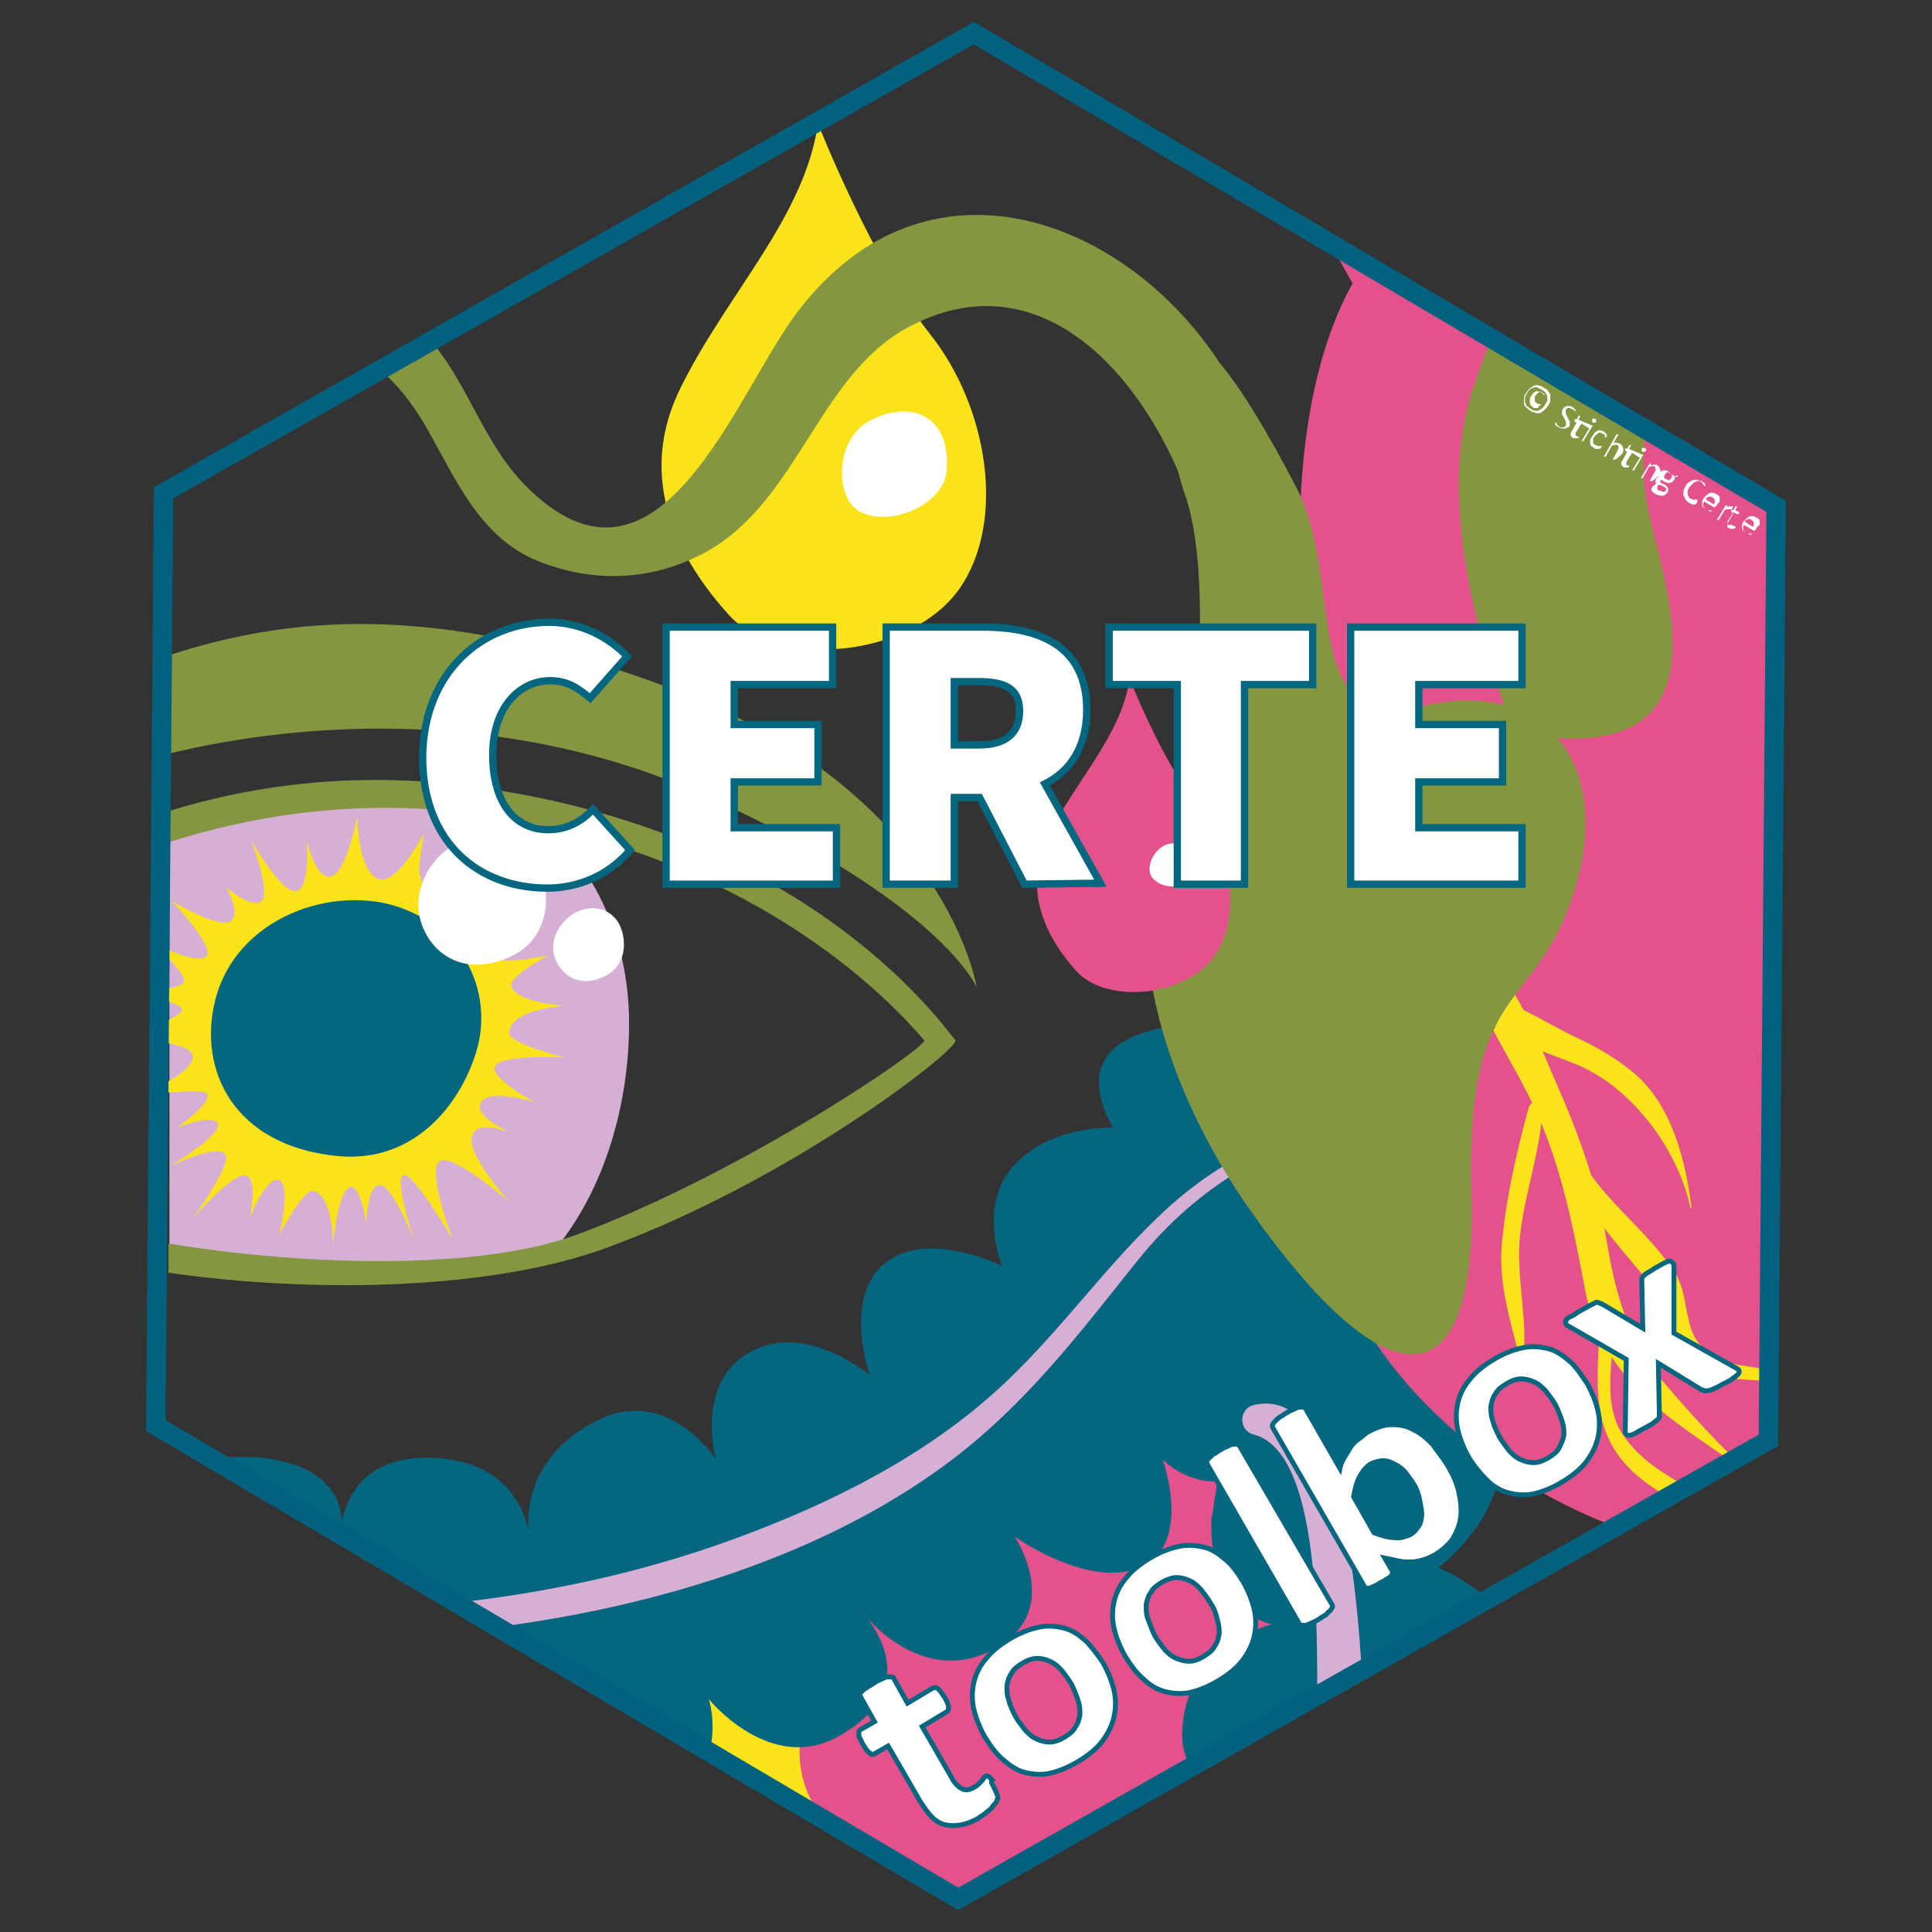 <?xml version="1.0" encoding="utf-8"?>
<!-- Generator: Adobe Illustrator 25.2.3, SVG Export Plug-In . SVG Version: 6.00 Build 0)  -->
<svg version="1.1" id="Layer_1" xmlns="http://www.w3.org/2000/svg" xmlns:xlink="http://www.w3.org/1999/xlink" x="0px" y="0px"
	 viewBox="0 0 198.4 198.4" style="enable-background:new 0 0 198.4 198.4;" xml:space="preserve">
<rect x="0" y="0" width="198.4" height="198.4" fill="#333333" stroke="none"/>
<style type="text/css">
	.st0{clip-path:url(#SVGID_2_);fill:#FAE31A;}
	.st1{clip-path:url(#SVGID_4_);fill:#E3528A;}
	.st2{clip-path:url(#SVGID_4_);fill:#056680;}
	.st3{clip-path:url(#SVGID_4_);fill:#D6B0D4;}
	.st4{clip-path:url(#SVGID_6_);fill:#FAE31A;}
	.st5{clip-path:url(#SVGID_6_);fill:#E3528A;}
	.st6{clip-path:url(#SVGID_8_);fill:#FAE31A;}
	.st7{clip-path:url(#SVGID_8_);fill:#FFFFFF;}
	.st8{clip-path:url(#SVGID_8_);fill:#056680;}
	.st9{clip-path:url(#SVGID_10_);fill:#FAE31A;}
	.st10{clip-path:url(#SVGID_10_);fill:#859640;}
	.st11{fill:#859640;}
	.st12{fill:#056680;}
	.st13{clip-path:url(#SVGID_12_);fill:#056680;}
	.st14{clip-path:url(#SVGID_12_);fill:#D6B0D4;}
	.st15{clip-path:url(#SVGID_14_);fill:#D6B0D4;}
	.st16{clip-path:url(#SVGID_14_);fill:#859640;}
	.st17{clip-path:url(#SVGID_14_);fill:#E3528A;}
	.st18{clip-path:url(#SVGID_14_);fill:#FFFFFF;}
	.st19{fill:none;stroke:#01617E;stroke-width:2;stroke-miterlimit:10;}
	.st20{fill:#FFFFFF;stroke:#056680;stroke-width:0.75;stroke-miterlimit:10;}
	.st21{fill:#FFFFFF;stroke:#056680;stroke-width:0.5;stroke-miterlimit:10;}
	.st22{fill:#FFFFFF;}
</style>
<g>
	<defs>
		<polygon id="SVGID_1_" points="17.3,50.3 17.3,147.2 98.4,195 181.6,147.9 182.4,52 100,3.4 		"/>
	</defs>
	<clipPath id="SVGID_2_">
		<use xlink:href="#SVGID_1_"  style="overflow:visible;"/>
	</clipPath>
	<path class="st0" d="M139.2,137.7c-13.1-6.3-52.5,9.1-66.9,13c-12.6,3.4-34.4,15.5-57,14.9v30.7H147
		C146.9,173.6,150,142.9,139.2,137.7"/>
</g>
<g>
	<defs>
		<polygon id="SVGID_3_" points="16.8,50.6 16,146.4 98.4,195 181.6,147.9 182.4,52 100,3.4 		"/>
	</defs>
	<clipPath id="SVGID_4_">
		<use xlink:href="#SVGID_3_"  style="overflow:visible;"/>
	</clipPath>
	<path class="st1" d="M125.5,140c-17.4-10.3-47.6-1.6-36.6,25.7c0,0-11,11-5,20.2c-5.3,2.1-11.4,6.9-16.6,15.4h4h17.4h46.9
		C142.7,178.6,140.7,149,125.5,140"/>
	<path class="st2" d="M150.3,196.7c0,0,7.6-2.2,6.3-8.4c-1.4-6.2-6.3-8-6.3-8s6.9-2.4,6.2-9.3c-0.7-6.9-8.8-10-8.8-10
		s7.3-5.5,6.2-12.3c-1.2-6.8-8.8-7.3-8.8-7.3c2.6-3.4,10-4.7-3-17.3c-10.2-9.9-11.6-0.4-15.2,2.2c-3.7,2.5,0,13.6,0,13.6l-2.5,16.2
		c-0.3,9.5,6.2,10.7,6.2,10.7s-9.2,2.2-9.2,11.5c0,6.3,9.4,8.4,9.4,8.4s-10,4-8.3,12.8c0.1,0.7,0.3,1.4,0.5,2h33
		C154.4,197.7,150.3,196.7,150.3,196.7"/>
	<path class="st2" d="M23,182.5c0,0,3.8,15.2,13.7,0.6c0,0,1.4,6.8,9.3,5.5c10.1-1.7,9.3-8.2,9.3-8.2s2.6,6.9,10.1,5.4
		c10.3-2,7.4-11.3,7.4-11.3s6.4,7.9,13.5,3.7c8-4.6,3.9-10.6,2.7-12.1c-0.2-0.2-0.3-0.4-0.3-0.4s0.1,0.1,0.3,0.4
		c1.3,1.5,6.6,6.7,13,3.3c7.4-3.9,2.2-11.6,2.2-11.6s7.7,5.5,13,3.1c5.3-2.4,2.2-11,2.2-11s6.4,6.6,13.3-2.9c7-9.5,0-17,0-17
		s10.3,3.2,13.8-6.1c3.5-9.4-10.4-27.9-23.3-18.7c0,0-15-0.3-8.9,10.6c0,0-6.3-0.3-10.1,3.8c-3.9,4.1-1.3,10.4-1.3,10.4
		s-7.6-3.8-12-0.3c-4.4,3.5-1.6,11.5-1.6,11.5s-6.5-5.5-12.2-2.4c-5.8,3.1-3.6,11-3.6,11s-4.8-7.2-11.6-4.2
		c-7.9,3.6-7.8,10.1-7.6,11.7c0,0.2,0,0.4,0,0.4s0-0.1,0-0.4c-0.3-1.5-1.8-7.6-10.5-7.6c-6.2,0-8.1,3.8-8.7,6.5
		c0.1,1.4-0.3,2.4-0.3,2.4s0-1,0.3-2.4c-0.1-2.4-1.6-5.8-8.3-6.5c-4.5-0.4-7.6,0.6-9.5,1.9v36.6C21.8,187,23,182.5,23,182.5"/>
	<path class="st3" d="M31.5,131.1c1.6,0.1,3.2,0.2,4.9,0.3c4.5,0.1,9-0.4,13.5-1.1c0.8-0.5,1.7-0.8,2.7-0.8h0.1c0,0,0,0,0.1,0
		c0.3-0.1,0.5-0.2,0.8-0.2c0.7-0.2,1.3-0.5,2-0.7c0.5-0.1,0.9-0.2,1.4-0.3c5.2-6.3,7.6-15.1,7.6-23.2c0-9.3-4-16.5-9.5-21.3
		c-6.5-1-13-2-19.6-1.9c-5,0.1-9.9,0.8-14.7,1.8c-1,0.2-2.2,0.3-3.4,0.5v45c1.4,0,2.8,0.1,4.2,0.4C24.8,130.2,28.1,130.9,31.5,131.1
		"/>
</g>
<g>
	<defs>
		<polygon id="SVGID_5_" points="17.3,50.3 17.3,147.2 98.4,195 181.6,147.9 182.4,52 100,3.4 		"/>
	</defs>
	<clipPath id="SVGID_6_">
		<use xlink:href="#SVGID_5_"  style="overflow:visible;"/>
	</clipPath>
	<path class="st4" d="M21.3,112.4c0.4,0.9-3.1,3.4-3.1,3.4s3.5-1.4,4.1-0.5c0.8,1.1-4.9,4.5-4.9,4.5s4.9-2.4,5.7-1.3
		c0.8,1.1-3.4,6.7-3.4,6.7s4.1-4.7,5.5-4.5c1.4,0.3,0.4,4.5,0.4,4.5s1.7-4.5,3.1-4c1.2,0.5,0,5.6,0,5.6s2.4-4.6,3.4-4.5
		c2.1,0.3,2.1,5.5,2.1,5.5s0.5-5.7,1.8-5.9c1.1-0.1,1.6,3.8,1.6,3.8s0.1-3.8,1.3-4c1.3-0.3,3.6,5.6,3.6,5.6s-2-6-1.1-6.6
		c0.9-0.6,5.1,6.6,5.1,6.6s-2.5-6.4-1.5-7.9c0.9-1.5,7.3,4,7.3,4s-4.5-4.9-3.8-6.8c0.5-1.5,3.1-0.6,4-0.2c-1-0.5-3.9-2-3.1-3.2
		c0.9-1.5,5.5,0,5.5,0s-4.4-2.4-4.1-3.6c0.4-1.4,7.2-1,7.2-1s-5.7-1.4-5.7-2.5c0-2.5,5.7-2.8,5.7-2.8s-4.9-0.3-5.5-2
		c-0.3-1,3.8-3.2,3.8-3.2s-5.3,1.2-5.8,0c-0.7-1.8,3.7-8,3.7-8s-3.8,4-5.8,3.3c-2-0.7,0.5-7.8,0.5-7.8s-3.2,6.5-4.9,5.6
		c-1.6-0.9-0.7-3.5-0.5-5.6c0,0-2.8,5.6-4.8,4.6c-2-1-2-6.4-2-6.4s-1.1,5.8-2.7,6.2c-1.6,0.4-2.5-3.7-2.5-3.7s0.4,5-1.1,5.2
		c-1.5,0.3-4.6-5.2-4.6-5.2s2,5.2,1.1,6.2c-0.9,1-3.7-1.4-3.7-1.4s1.6,2.6,0.5,3.5c-1.1,0.9-6.1-2.1-6.1-2.1s4.5,4.7,3.6,5.7
		c-0.5,0.6-2.5,0-4-0.7v0.8c0.9,0.9,1.8,2,1.7,2.5c-0.1,0.3-0.8,0.6-1.7,0.7v1.3c0.9,0.3,1.5,0.6,1.5,0.9c0,0.3-0.7,0.7-1.5,1.1v2.3
		c1.4,0.3,2.6,0.7,2.6,1.4c0,0.9-1.2,1.8-2.6,2.6v1.1C19.2,112.1,21.1,111.9,21.3,112.4"/>
	<path class="st5" d="M184.1,38.4c-5.2-11.1-16.3-19.8-27.3-20.1c0.7-10.5,5.5-21.5,9.9-29.9h-11.2c-0.6,1-0.6,0.7-2,3.8
		c-1.6,3.3-0.3,0.5-2.8,6.6c-1.9,5.7-2.8,13.5-1.8,20.9c-0.4,0.2-0.8,0.3-1.2,0.5c-1.5,0.7-2.9,1.7-4.1,2.8
		c-1.9-5.6-4.1-11.1-7-16.3c-1.8-3.1-10.6-15.7-12.4-18.3h-14c3.7,5.8,16.1,17.4,22.7,29.5c2.1,3.8,3.9,7.6,6,11.2
		c-6.6,11.8-5.3,29.1-5.3,29.1c3.7,31,21.3,34.3,21.3,34.3c1.4,14-17.3,37.7-17.3,37.7c2.6,9.3,13.6,21.7,30.5,27.4
		c0.2,6.8,0.6,24.4,0.7,43.7h15.4V38.4z"/>
</g>
<g>
	<defs>
		<polygon id="SVGID_7_" points="16.8,50.6 16,146.4 98.4,195 181.6,147.9 182.4,52 100,3.4 		"/>
	</defs>
	<clipPath id="SVGID_8_">
		<use xlink:href="#SVGID_7_"  style="overflow:visible;"/>
	</clipPath>
	<path class="st6" d="M84,12.7c0,0,5.6,14.2,11.5,21.6c5.9,7.4,7.9,19.2,3,26.2c-5,7-18.5,8.3-23.6,2.7c-5.1-5.6-9.8-14-4.9-23.6
		C74.8,30,82.6,22.3,84,12.7"/>
	<path class="st7" d="M89.5,43.1c-3.9,1.9-3.8,8.2-1.1,9.5c3.5,1.6,8.6-1.1,8.8-4.2C97.7,43.1,94,40.9,89.5,43.1"/>
	<path class="st8" d="M41.1,93.2c-6.8-2.4-16.8,0.9-19,9.5c-1.8,7.2,1.9,14.9,12.4,16c8.4,0.9,13.2-5.9,14.6-11.4
		C50.4,101.9,47.8,95.6,41.1,93.2"/>
	<path class="st7" d="M48.5,85.9c-3.4,0.9-6.6,4.9-5.2,9c1.2,3.4,4.8,5.5,9.4,3.2c3.7-1.9,3.8-6,2.9-8.6
		C54.6,86.9,51.8,85.1,48.5,85.9"/>
	<path class="st7" d="M59.9,93.4c-1.9,0.5-3.7,2.8-2.9,5c0.7,1.9,2.7,3.1,5.2,1.8c2.1-1.1,2.1-3.4,1.6-4.8
		C63.3,93.9,61.8,92.9,59.9,93.4"/>
	<path class="st6" d="M180,151.6c-3.3-3-6.3-6.3-9.2-9.7c-3.6-4.3-4.9-9-5.8-14.4c-0.9-5.6-2.9-11.1-5.2-16.3
		c-2-4.6-4.1-10.4-7.9-13.6c-0.8-0.7-1.8,0.1-1.5,1c1.4,5.8,5.6,11.1,7.9,16.8c2.3,5.6,3.4,11.3,4.5,17.2
		C164.8,142.5,172.5,146.2,180,151.6C180,151.7,180.1,151.7,180,151.6"/>
	<path class="st6" d="M173.7,124c-0.6-4.8-2-10.5-5.9-13.8c-1.8-1.5-3.7-2.6-5.8-3.6c-2.6-1.2-5-2.8-7.6-3.8
		c-0.9-0.3-1.7,0.5-1.2,1.4c1.7,3,5.9,3.9,8.9,5.2c5.6,2.4,10.3,8.8,11.5,14.7C173.5,124.1,173.7,124.1,173.7,124"/>
	<path class="st6" d="M161.1,117.2c0.2,6.2,5.1,10.4,8.6,15c1.9,2.5,2.4,5.5,4.6,7.9c1.9,2,6.4,1.4,8.7,1.9c0.4,0.1,0.5-0.4,0.2-0.6
		c-2.9-1.7-6.3-0.4-8.7-3.4c-1.6-1.9-1.1-5.2-2.5-7.3c-3.2-4.9-8.3-8-10.6-13.5C161.2,117,161.1,117.1,161.1,117.2"/>
	<path class="st6" d="M164.3,135.3c-0.2,6.6-1.4,12.2,4.4,16.7c2.6,2,5.5,3.3,7.9,5.5c1.6,1.4,3.3,2.7,5.4,2.6
		c0.3,0,0.4-0.5,0.1-0.7c-3.6-1.5-6-4.9-9.4-7c-2.4-1.4-4.4-2.7-6-5c-2.4-3.5-0.8-8.3-1-12.2C165.8,134.2,164.4,134.3,164.3,135.3"
		/>
</g>
<g>
	<defs>
		<polygon id="SVGID_9_" points="17.3,50.3 17.3,147.2 98.4,195 181.6,147.9 182.4,52 100,3.4 		"/>
	</defs>
	<clipPath id="SVGID_10_">
		<use xlink:href="#SVGID_9_"  style="overflow:visible;"/>
	</clipPath>
	<path class="st9" d="M156.3,140.3c0.8-4.4-0.7-8.9-0.2-13.5c0.5-4.4,2.1-8.6,2.3-13c0-0.8-1.2-0.8-1.4-0.1
		c-1.3,4.7-2.4,9.6-2.8,14.4C153.9,132.1,155.3,136.4,156.3,140.3C156.2,140.3,156.3,140.3,156.3,140.3"/>
	<path class="st10" d="M184.1-2.6c-1.2,0.9-3.9,2.9-5.6,4.5c-10.2,9.3-21.2,19.7-27.3,38.2c-4.7,14.4,4,35,4.8,35.2
		c22.9,4.1,14.5-15.9,13.1-23.7c-2.1-11.6,6.2-26.1,15-36V-1.1L184.1-2.6z"/>
</g>
<g>
	<path class="st11" d="M73.1,82c23.7,10.9,27.2,19.4,27.2,19.4s-3.1-20-31.4-30.7c-24.9-9.4-40.1-7.1-51.6-3.4v10.1
		C31.3,74,52.7,72.6,73.1,82"/>
	<path class="st11" d="M62.4,128.1c19.3-7.1,36.5-20.7,35.7-21.3c-0.7-0.6-14-20.9-48.6-25.9c-12.3-1.8-23.1-0.4-32.2,2.4v3.2
		c9.1-2.9,20.1-4.6,32.4-2.8c30.7,4.5,44.5,22.5,45.2,23.1c0.7,0.5-18.6,13.7-35.7,20c-9.8,3.6-27.2,3.3-41.9,0.9v3
		C32.7,132.9,50.8,132.4,62.4,128.1"/>
	<path class="st12" d="M34.9,158.6c0,0,0.3-1,0.3-2.4C34.8,157.6,34.9,158.6,34.9,158.6"/>
	<path class="st12" d="M89.1,166c-0.2-0.3-0.3-0.4-0.3-0.4S88.9,165.7,89.1,166"/>
</g>
<g>
	<defs>
		<polygon id="SVGID_11_" points="17.3,50.3 17.3,147.2 98.4,195 181.6,147.9 182.4,52 100,3.4 		"/>
	</defs>
	<clipPath id="SVGID_12_">
		<use xlink:href="#SVGID_11_"  style="overflow:visible;"/>
	</clipPath>
	<path class="st13" d="M54.3,157.3c0,0.2,0,0.4,0,0.4S54.4,157.5,54.3,157.3"/>
	<path class="st14" d="M51.7,167c16.5-2.2,34.5-7.7,47.6-18.3c7.1-5.8,12.1-12.5,17.8-19.6c2.7-3.3,5.8-6.1,9.4-8.4
		c7.3-4.8,12.3-1.3,17.5,4.1c0.8,0.9,2.1-0.2,1.6-1.2c-6.1-12.9-19.1-5.9-26.6,1.3c-6.3,6-11.1,13.2-17.8,18.9
		c-7.8,6.7-17.5,11.3-27.1,14.7c-18.2,6.4-37.7,7.9-56.9,6.5v3.2C28.7,168.8,40.2,168.5,51.7,167"/>
</g>
<g>
	<defs>
		<polygon id="SVGID_13_" points="16.8,50.6 16,146.4 98.4,195 181.6,147.9 182.4,52 100,3.4 		"/>
	</defs>
	<clipPath id="SVGID_14_">
		<use xlink:href="#SVGID_13_"  style="overflow:visible;"/>
	</clipPath>
	<path class="st15" d="M128.7,144.3c-1.5,0.4-1.5,2.6,0,3c7.6,1.9,6.4,23.8,6.6,29.6c0.3,8.2,0.3,16.3,0.2,24.5h4.4
		C140.7,180.1,140.9,141.3,128.7,144.3"/>
	<path class="st15" d="M180.9,196.4c-0.1-2.1-3.5-1.9-3.2,0.2c0.1,0.7,0.2,3.7,1.1,4.8h1.7C181.5,200.3,180.9,197.6,180.9,196.4"/>
	<path class="st15" d="M174.4,195.3c-0.6-0.4-1.2-0.5-1.8-0.1c-0.6,0.4-0.9,1.4-0.4,2.1c0.7,0.8,1.6,1.9,2.7,2.1
		c0.6,0.1,1.9-0.3,1.7-1.1C176.1,197.1,175.3,196,174.4,195.3"/>
	<path class="st15" d="M177.8,188.1c-0.8-0.2-1.9,0.4-2,1.3c-0.1,1-0.4,2.3,0,3.2c0.2,0.6,0.8,1.7,1.7,1.4c1.4-0.6,1.6-2.6,1.7-3.9
		C179.2,189.2,178.7,188.3,177.8,188.1"/>
	<path class="st15" d="M179.4,187c0.3,1.2,0.6,2.4,1.4,3.4c0.4,0.5,1.5,1.4,2.1,0.7c1.1-1.3,0.1-3.8-0.3-5.2
		C181.9,183.8,178.8,184.9,179.4,187"/>
	<path class="st15" d="M173.4,181c-1.1,1.4-1.5,3.5-1.4,5.1c0,0.5,0.4,0.8,0.9,0.8c2,0,2.9-2.2,3.5-3.9c0.3-0.8,0.3-1.6-0.4-2.1
		C175.3,180.2,174,180.2,173.4,181"/>
	<path class="st15" d="M182.8,180.9c1.2-1.5-1.3-4-2.2-5.2c-1.3-1.7-3.8,0-2.7,1.8C178.4,178.3,181.8,182.2,182.8,180.9"/>
	<path class="st15" d="M174.3,179.8L174.3,179.8c0.6,0,1-0.4,1.2-0.8c0.6-1.1,1.1-2.7,1.1-3.9c0-1.6-2-2-3-1
		c-0.7,0.7-0.7,1.9-0.8,2.8C172.7,178,172.8,179.8,174.3,179.8"/>
	<path class="st15" d="M181.6,165.2c-1,0.3-1.5,1.4-1.8,2.3c-0.4,1.1-0.8,2.4-0.4,3.5c0.3,0.8,1.4,1.1,2.1,0.4
		c0.6-0.7,0.9-1.6,1.3-2.4c0.4-0.8,1-1.5,0.9-2.4C183.6,165.5,182.5,164.9,181.6,165.2"/>
	<path class="st15" d="M175.8,170.8c0.5,0.3,1,0.3,1.4-0.1c1.2-1.1,0-3.5-0.6-4.5c-1-1.8-4-0.3-3.2,1.6
		C173.8,168.9,174.7,170.1,175.8,170.8"/>
	<path class="st15" d="M169.1,172.5c-0.2,0.9-0.2,1.9-0.1,2.9c0,0.8,0.2,2,0.9,2.5c0.3,0.3,0.9,0.3,1.2-0.1c0.5-0.6,0.6-1.4,0.8-2.2
		c0.2-0.9,0.4-1.9,0.4-2.8C172.2,171,169.5,170.8,169.1,172.5"/>
	<path class="st16" d="M43.9,44.1c2.9,5.1,5.4,11.1,11.3,13.5c5.5,2.2,11.2,2.1,16.5-0.5c10.1-4.9,12.1-18.3,21.4-23.4
		c12-6.6,22.3,2.1,27.8,14.5c0.3,0.9,0.5,1.9,0.9,2.9c3.1,9.6,0.2,29.8,0.2,29.8c-9.1,12.8-2,31.5,6.4,43.4
		c14.1,20,23.3,20,22.7-1.7c-0.6-21.6,6.2-18.6,10.2-30c4.9-13.9-2.6-23.1-15.1-20.1c-12.9,3.1-8.2-12.7-12.9-22.1
		c-3.3-6.4-6-10.7-8.1-13.2c-9.7-14.8-30-22.5-43.2-5.3C75.6,40.1,67.7,64,53.8,49.7c-5-5.2-6.2-12.5-12.1-17.2
		C36.4,28.3,28,28,22,30.8c-1.7,0.8-3.2,1.7-4.7,2.8v11.4C26.4,36.3,35.8,29.9,43.9,44.1"/>
	<path class="st17" d="M116,69.7c0,0,3.3,8.4,6.9,12.9c3.5,4.4,4.7,11.5,1.8,15.6c-3,4.2-11,4.9-14.1,1.6c-3-3.3-5.8-8.3-2.9-14.1
		C110.6,80,115.2,75.4,116,69.7"/>
	<path class="st18" d="M120.5,86.6c-1.8,0-3,2.4-2.2,3.5c1,1.3,3.5,1.2,4.2,0C123.6,88.1,122.6,86.6,120.5,86.6"/>
</g>
<g>
	<polygon class="st19" points="181.6,147.9 182.4,52 100,3.4 16.8,50.6 16,146.4 98.4,195 	"/>
</g>
<g>
	<polygon class="st20" points="68.4,64.4 68.4,90.8 85.9,90.8 85.9,85 75.4,85 75.4,80.3 84,80.3 84,74.4 75.4,74.4 75.4,70.3 
		85.5,70.3 85.5,64.4 	"/>
	<g>
		<path class="st20" d="M98,76.5h2.5c2.8,0,4.2-1.2,4.2-3.5s-1.5-3-4.2-3H98V76.5z M105.2,90.8l-4.6-8.9H98v8.9h-7V64.4h10
			c5.7,0,10.6,1.9,10.6,8.5c0,3.8-1.7,6.3-4.3,7.6l5.7,10.2L105.2,90.8L105.2,90.8z"/>
	</g>
	<polygon class="st20" points="113.9,64.4 113.9,70.3 120.9,70.3 120.9,90.8 127.8,90.8 127.8,70.3 134.8,70.3 134.8,64.4 	"/>
	<polygon class="st20" points="138.7,64.4 138.7,90.8 156.3,90.8 156.3,85 145.7,85 145.7,80.3 154.3,80.3 154.3,74.4 145.7,74.4 
		145.7,70.3 156.3,70.3 156.3,64.4 	"/>
	<path class="st20" d="M56.4,63.9c3.3,0,6.2,1.6,8,3.5l-3.8,4.3c-1.3-1.1-2.4-1.8-4.1-1.8c-3.2,0-5.9,2.8-5.9,7.6
		c0,5,2.3,7.7,5.7,7.7c2,0,3.5-0.9,4.6-2.1l3.8,4.2c-2.2,2.6-5.3,3.9-8.5,3.9c-6.9,0-12.8-4.5-12.8-13.5
		C43.5,69,49.5,63.9,56.4,63.9"/>
</g>
<g>
	<path class="st21" d="M102,183.4c0.2,0.4,0.3,0.7,0.4,0.9s0.1,0.4,0,0.5c0,0.1-0.1,0.3-0.2,0.4c-0.1,0.1-0.3,0.3-0.4,0.5
		c-0.2,0.2-0.4,0.3-0.6,0.5c-0.2,0.2-0.5,0.3-0.7,0.5c-0.7,0.4-1.3,0.6-1.8,0.7c-0.6,0.1-1.1,0.1-1.6,0c-0.5-0.1-1-0.4-1.4-0.8
		c-0.4-0.4-0.8-1-1.2-1.6l-3.3-5.7l-1.4,0.8c-0.2,0.1-0.3,0.1-0.5-0.1c-0.2-0.1-0.4-0.4-0.7-0.9c-0.1-0.2-0.2-0.4-0.3-0.6
		c-0.1-0.2-0.1-0.3-0.1-0.4c0-0.1,0-0.2,0-0.3c0-0.1,0.1-0.1,0.2-0.2l1.4-0.8l-1.4-2.5c0-0.1-0.1-0.2-0.1-0.3c0-0.1,0.1-0.2,0.2-0.3
		c0.1-0.1,0.2-0.2,0.5-0.4c0.2-0.1,0.5-0.3,0.8-0.5c0.3-0.2,0.6-0.3,0.8-0.4c0.2-0.1,0.4-0.2,0.6-0.2c0.1,0,0.3,0,0.4,0
		c0.1,0,0.2,0.1,0.2,0.2l1.4,2.5l2.5-1.5c0.1,0,0.2-0.1,0.3-0.1c0.1,0,0.2,0,0.3,0.1c0.1,0.1,0.2,0.2,0.3,0.3
		c0.1,0.2,0.2,0.3,0.4,0.6c0.3,0.5,0.4,0.8,0.4,1c0,0.2,0,0.4-0.2,0.5l-2.5,1.5l3,5.2c0.3,0.6,0.7,1,1.1,1.2
		c0.4,0.2,0.8,0.1,1.3-0.2c0.2-0.1,0.3-0.2,0.4-0.3c0.1-0.1,0.2-0.2,0.3-0.3c0.1-0.1,0.2-0.2,0.2-0.3c0.1-0.1,0.1-0.1,0.2-0.2
		c0.1,0,0.1,0,0.2,0s0.1,0,0.2,0.1c0.1,0.1,0.2,0.2,0.3,0.3C101.7,183,101.9,183.2,102,183.4z"/>
	<path class="st21" d="M113.3,170.8c0.5,0.9,0.9,1.9,1.1,2.8c0.2,0.9,0.2,1.8,0,2.7c-0.2,0.9-0.6,1.7-1.2,2.5
		c-0.6,0.8-1.5,1.5-2.5,2.1c-1,0.6-2,1-2.9,1.2c-0.9,0.2-1.8,0.1-2.6-0.1c-0.8-0.2-1.5-0.7-2.2-1.3c-0.7-0.6-1.3-1.4-1.9-2.4
		c-0.5-0.9-0.9-1.9-1.1-2.8c-0.2-0.9-0.2-1.8,0-2.7c0.2-0.9,0.6-1.7,1.2-2.4c0.6-0.8,1.5-1.5,2.5-2.1c1-0.6,2-1,3-1.2
		c0.9-0.2,1.8-0.1,2.6,0.1c0.8,0.2,1.5,0.7,2.2,1.3C112.1,169.1,112.7,169.9,113.3,170.8z M110,172.9c-0.3-0.5-0.7-1-1-1.4
		c-0.4-0.4-0.7-0.7-1.2-0.9c-0.4-0.2-0.9-0.3-1.3-0.3c-0.5,0-1,0.2-1.5,0.5c-0.5,0.3-0.9,0.6-1.1,1c-0.3,0.4-0.4,0.8-0.5,1.3
		c0,0.5,0,1,0.2,1.5c0.1,0.5,0.4,1.1,0.7,1.7c0.3,0.5,0.7,1,1,1.4c0.4,0.4,0.7,0.7,1.2,0.9c0.4,0.2,0.9,0.3,1.3,0.3
		c0.5,0,1-0.2,1.5-0.5c0.5-0.3,0.9-0.6,1.1-1c0.3-0.4,0.4-0.8,0.5-1.3c0-0.5,0-0.9-0.2-1.5S110.3,173.5,110,172.9z"/>
	<path class="st21" d="M127.7,162.5c0.5,0.9,0.9,1.9,1.1,2.8c0.2,0.9,0.2,1.8,0,2.7s-0.6,1.7-1.2,2.5c-0.6,0.8-1.5,1.5-2.5,2.1
		c-1,0.6-2,1-2.9,1.2c-0.9,0.2-1.8,0.1-2.6-0.1c-0.8-0.2-1.6-0.7-2.2-1.3c-0.7-0.6-1.3-1.4-1.9-2.4c-0.5-0.9-0.9-1.9-1.1-2.8
		c-0.2-0.9-0.2-1.8,0-2.7c0.2-0.9,0.6-1.7,1.2-2.4c0.6-0.8,1.5-1.5,2.5-2.1c1-0.6,2-1,3-1.2c0.9-0.2,1.8-0.1,2.6,0.1
		c0.8,0.2,1.5,0.7,2.2,1.3C126.5,160.7,127.1,161.5,127.7,162.5z M124.3,164.6c-0.3-0.5-0.7-1-1-1.4c-0.4-0.4-0.7-0.7-1.2-0.9
		c-0.4-0.2-0.9-0.3-1.3-0.3s-1,0.2-1.5,0.5c-0.5,0.3-0.9,0.6-1.1,1c-0.3,0.4-0.4,0.8-0.5,1.3c0,0.5,0,1,0.2,1.5s0.4,1.1,0.7,1.7
		c0.3,0.5,0.7,1,1,1.4c0.4,0.4,0.7,0.7,1.2,0.9s0.9,0.3,1.3,0.3c0.5,0,1-0.2,1.5-0.5c0.5-0.3,0.9-0.6,1.1-1c0.3-0.4,0.4-0.8,0.5-1.3
		c0-0.5,0-0.9-0.2-1.5C124.9,165.8,124.7,165.2,124.3,164.6z"/>
	<path class="st21" d="M136.8,164.8c0,0.1,0.1,0.2,0,0.3s-0.1,0.2-0.2,0.3c-0.1,0.1-0.3,0.2-0.4,0.4c-0.2,0.1-0.5,0.3-0.8,0.5
		c-0.3,0.2-0.6,0.3-0.8,0.4c-0.2,0.1-0.4,0.2-0.6,0.2c-0.2,0-0.3,0-0.4,0c-0.1,0-0.2-0.1-0.2-0.2l-9.4-16.3c0-0.1-0.1-0.2-0.1-0.3
		c0-0.1,0.1-0.2,0.2-0.3c0.1-0.1,0.2-0.2,0.4-0.4c0.2-0.1,0.5-0.3,0.8-0.5c0.3-0.2,0.6-0.3,0.8-0.4c0.2-0.1,0.4-0.2,0.6-0.2
		c0.2,0,0.3,0,0.4,0c0.1,0,0.2,0.1,0.2,0.2L136.8,164.8z"/>
	<path class="st21" d="M148.6,150.4c0.6,1,1,1.9,1.2,2.8c0.2,0.9,0.3,1.8,0.2,2.6c-0.1,0.8-0.4,1.5-0.8,2.2
		c-0.5,0.7-1.1,1.2-1.9,1.7c-0.4,0.2-0.8,0.4-1.2,0.5c-0.4,0.1-0.8,0.2-1.2,0.2c-0.4,0-0.8,0-1.3-0.1c-0.4-0.1-0.9-0.2-1.4-0.3
		l0.7,1.2c0.1,0.1,0.1,0.2,0.1,0.3c0,0.1-0.1,0.2-0.1,0.3c-0.1,0.1-0.2,0.2-0.4,0.3c-0.2,0.1-0.4,0.3-0.7,0.4
		c-0.3,0.2-0.5,0.3-0.7,0.4c-0.2,0.1-0.3,0.1-0.5,0.2c-0.1,0-0.2,0-0.3,0s-0.1-0.1-0.2-0.2l-9.4-16.3c0-0.1-0.1-0.2,0-0.3
		c0-0.1,0.1-0.2,0.2-0.3c0.1-0.1,0.2-0.2,0.4-0.4c0.2-0.1,0.5-0.3,0.8-0.5c0.3-0.2,0.6-0.3,0.8-0.4c0.2-0.1,0.4-0.2,0.6-0.2
		s0.3,0,0.4,0c0.1,0,0.2,0.1,0.2,0.2l3.5,6.1c0.1-0.5,0.3-0.9,0.5-1.2s0.4-0.7,0.6-1c0.2-0.3,0.5-0.6,0.8-0.8
		c0.3-0.2,0.6-0.5,0.9-0.7c0.9-0.5,1.7-0.8,2.5-0.8c0.8,0,1.5,0.1,2.2,0.5c0.7,0.3,1.3,0.8,2,1.5
		C147.5,148.9,148.1,149.6,148.6,150.4z M145.3,152.6c-0.3-0.5-0.6-0.9-0.9-1.3c-0.3-0.4-0.7-0.7-1.1-0.9c-0.4-0.2-0.8-0.4-1.2-0.4
		c-0.4,0-0.8,0.1-1.3,0.3c-0.2,0.1-0.4,0.3-0.6,0.5c-0.2,0.2-0.3,0.4-0.5,0.7s-0.3,0.6-0.4,0.9s-0.2,0.8-0.3,1.3l2.1,3.7
		c0.8,0.3,1.5,0.5,2.1,0.5c0.6,0.1,1.1-0.1,1.6-0.3c0.4-0.2,0.7-0.6,0.9-0.9s0.3-0.8,0.3-1.2c0-0.4-0.1-0.9-0.2-1.4
		C145.7,153.5,145.5,153,145.3,152.6z"/>
	<path class="st21" d="M163,142.1c0.5,0.9,0.9,1.9,1.1,2.8c0.2,0.9,0.2,1.8,0,2.7c-0.2,0.9-0.6,1.7-1.2,2.5
		c-0.6,0.8-1.5,1.5-2.5,2.1c-1,0.6-2,1-2.9,1.2c-0.9,0.2-1.8,0.1-2.6-0.1c-0.8-0.2-1.6-0.7-2.2-1.3s-1.3-1.4-1.9-2.4
		c-0.5-0.9-0.9-1.9-1.1-2.8c-0.2-0.9-0.2-1.8,0-2.7c0.2-0.9,0.6-1.7,1.2-2.4c0.6-0.8,1.5-1.5,2.5-2.1c1-0.6,2-1,3-1.2
		c0.9-0.2,1.8-0.1,2.6,0.1s1.5,0.7,2.2,1.3C161.8,140.3,162.4,141.2,163,142.1z M159.7,144.2c-0.3-0.5-0.7-1-1-1.4
		c-0.4-0.4-0.7-0.7-1.2-0.9c-0.4-0.2-0.9-0.3-1.3-0.3c-0.5,0-1,0.2-1.5,0.5c-0.5,0.3-0.9,0.6-1.1,1c-0.3,0.4-0.4,0.8-0.5,1.3
		c0,0.5,0,1,0.2,1.5c0.1,0.5,0.4,1.1,0.7,1.7c0.3,0.5,0.7,1,1,1.4c0.4,0.4,0.7,0.7,1.2,0.9c0.4,0.2,0.9,0.3,1.3,0.3
		c0.5,0,1-0.2,1.5-0.5c0.5-0.3,0.9-0.6,1.1-1s0.4-0.8,0.5-1.3c0-0.5,0-0.9-0.2-1.5S160,144.8,159.7,144.2z"/>
	<path class="st21" d="M178.3,140.5c0.2,0.1,0.3,0.2,0.3,0.3c0,0.1,0,0.2-0.1,0.3c-0.1,0.1-0.3,0.3-0.5,0.4c-0.2,0.2-0.6,0.4-1,0.6
		c-0.4,0.2-0.7,0.4-1,0.5c-0.2,0.1-0.4,0.2-0.6,0.2c-0.2,0-0.3,0.1-0.4,0c-0.1,0-0.2-0.1-0.3-0.1l-4.4-2.7l0.1,5.2
		c0,0.1,0,0.2,0,0.3c0,0.1-0.1,0.2-0.2,0.3c-0.1,0.1-0.3,0.2-0.5,0.4c-0.2,0.1-0.5,0.3-0.9,0.5c-0.4,0.2-0.7,0.4-0.9,0.5
		c-0.2,0.1-0.4,0.2-0.6,0.2c-0.1,0-0.2,0-0.3-0.1c-0.1-0.1-0.1-0.2-0.1-0.4l0.1-7.3l-5.9-3.4c-0.2-0.1-0.3-0.2-0.3-0.3
		s-0.1-0.2,0-0.3c0.1-0.1,0.2-0.3,0.5-0.4s0.6-0.4,1-0.6c0.4-0.2,0.7-0.4,0.9-0.5c0.2-0.1,0.4-0.2,0.6-0.3c0.1-0.1,0.3-0.1,0.4,0
		c0.1,0,0.2,0.1,0.3,0.1l4.2,2.5l-0.1-4.9c0-0.1,0-0.2,0-0.2s0.1-0.2,0.2-0.3c0.1-0.1,0.2-0.2,0.4-0.3s0.5-0.3,0.8-0.5
		c0.4-0.2,0.7-0.4,0.9-0.5c0.2-0.1,0.4-0.2,0.6-0.2c0.1,0,0.2,0.1,0.3,0.2c0.1,0.1,0.1,0.3,0.1,0.5l0,6.7L178.3,140.5z"/>
</g>
<g>
	<path class="st22" d="M159,41.6c-0.1,0.2-0.3,0.4-0.4,0.5s-0.3,0.2-0.4,0.3c-0.2,0-0.3,0.1-0.5,0s-0.4-0.1-0.5-0.2
		c-0.2-0.1-0.3-0.2-0.5-0.4s-0.2-0.3-0.2-0.4s0-0.3,0-0.5c0-0.2,0.1-0.4,0.2-0.5c0.1-0.2,0.3-0.4,0.4-0.5c0.1-0.1,0.3-0.2,0.4-0.3
		c0.2,0,0.3-0.1,0.5,0c0.2,0,0.4,0.1,0.5,0.2c0.2,0.1,0.4,0.2,0.5,0.4c0.1,0.1,0.2,0.3,0.2,0.4s0,0.3,0,0.5S159.1,41.5,159,41.6z
		 M157.2,42c0.2,0.1,0.3,0.2,0.5,0.2s0.3,0,0.4-0.1s0.2-0.1,0.3-0.2c0.1-0.1,0.2-0.2,0.3-0.4c0.1-0.2,0.2-0.3,0.2-0.4
		c0-0.1,0-0.3,0-0.4c0-0.1-0.1-0.2-0.2-0.4c-0.1-0.1-0.2-0.2-0.4-0.3c-0.2-0.1-0.3-0.1-0.4-0.2s-0.3,0-0.4,0c-0.1,0-0.2,0.1-0.4,0.2
		c-0.1,0.1-0.2,0.2-0.3,0.4c-0.1,0.2-0.2,0.3-0.2,0.5c0,0.1,0,0.3,0,0.4c0,0.1,0.1,0.2,0.2,0.4C156.9,41.8,157.1,41.9,157.2,42z
		 M158,41.8C158,41.8,158,41.8,158,41.8C158,41.8,158,41.8,158,41.8C157.9,41.9,157.9,41.9,158,41.8c-0.1,0.1-0.1,0.1-0.1,0.1
		c0,0,0,0-0.1,0s-0.1,0-0.1,0c0,0-0.1,0-0.1,0s-0.1,0-0.2-0.1c-0.1-0.1-0.2-0.1-0.2-0.2c-0.1-0.1-0.1-0.2-0.1-0.3c0-0.1,0-0.2,0-0.3
		s0.1-0.2,0.1-0.3c0.1-0.1,0.2-0.2,0.2-0.3c0.1-0.1,0.2-0.1,0.3-0.2s0.2,0,0.3,0c0.1,0,0.2,0,0.3,0.1c0,0,0.1,0.1,0.1,0.1
		s0.1,0.1,0.1,0.1c0,0,0,0.1,0.1,0.1s0,0.1,0,0.1c0,0,0,0,0,0s0,0,0,0c0,0,0,0,0,0c0,0,0,0,0,0c0,0,0,0,0,0c0,0,0,0,0,0c0,0,0,0,0,0
		s0,0,0,0c0,0,0,0,0-0.1c0,0,0-0.1,0-0.1s0-0.1-0.1-0.1s-0.1-0.1-0.1-0.1c-0.1-0.1-0.2-0.1-0.4,0c-0.1,0.1-0.2,0.2-0.3,0.3
		c-0.1,0.1-0.1,0.2-0.1,0.3c0,0.1,0,0.1,0,0.2s0,0.1,0.1,0.2s0.1,0.1,0.1,0.1c0.1,0,0.1,0.1,0.2,0.1c0.1,0,0.1,0,0.1,0
		c0,0,0.1,0,0.1,0c0,0,0.1,0,0.1,0c0,0,0,0,0,0C158,41.7,158.1,41.7,158,41.8C158,41.7,158,41.7,158,41.8
		C158,41.7,158,41.8,158,41.8z"/>
	<path class="st22" d="M161.2,43.7c-0.1,0.1-0.1,0.2-0.2,0.2s-0.2,0.1-0.3,0.1c-0.1,0-0.2,0-0.3,0c-0.1,0-0.2-0.1-0.3-0.1
		c-0.1,0-0.1-0.1-0.2-0.1s-0.1-0.1-0.1-0.1s-0.1-0.1-0.1-0.1s0-0.1,0-0.1c0,0,0,0,0-0.1s0-0.1,0-0.1c0,0,0,0,0-0.1c0,0,0,0,0,0
		c0,0,0,0,0,0c0,0,0,0,0,0c0,0,0,0,0,0.1s0,0.1,0.1,0.1c0,0,0.1,0.1,0.1,0.2s0.1,0.1,0.2,0.2c0.1,0,0.1,0.1,0.2,0.1
		c0.1,0,0.1,0,0.2,0s0.1,0,0.2-0.1c0,0,0.1-0.1,0.1-0.1c0-0.1,0.1-0.1,0-0.2c0-0.1,0-0.1,0-0.2c0-0.1-0.1-0.1-0.1-0.2
		c0-0.1-0.1-0.1-0.1-0.2c0-0.1-0.1-0.1-0.1-0.2s-0.1-0.1-0.1-0.2c0-0.1,0-0.2,0-0.2s0-0.2,0.1-0.3c0.1-0.1,0.1-0.2,0.2-0.2
		c0.1-0.1,0.2-0.1,0.2-0.1c0.1,0,0.2,0,0.3,0c0.1,0,0.2,0.1,0.3,0.1c0,0,0.1,0.1,0.1,0.1c0,0,0.1,0.1,0.1,0.1c0,0,0.1,0.1,0.1,0.1
		c0,0,0,0.1,0,0.1c0,0,0,0,0,0s0,0,0,0c0,0,0,0,0,0c0,0,0,0,0,0.1c0,0,0,0,0,0.1c0,0,0,0,0,0c0,0,0,0,0,0c0,0,0,0,0,0c0,0,0,0,0-0.1
		c0,0,0-0.1-0.1-0.1c0,0-0.1-0.1-0.1-0.1c0,0-0.1-0.1-0.2-0.1c-0.1,0-0.1-0.1-0.2-0.1c-0.1,0-0.1,0-0.2,0s-0.1,0-0.1,0.1
		c0,0-0.1,0.1-0.1,0.1c0,0.1-0.1,0.1,0,0.2c0,0.1,0,0.1,0,0.2s0.1,0.1,0.1,0.2c0,0.1,0.1,0.1,0.1,0.2s0.1,0.1,0.1,0.2
		c0,0.1,0.1,0.1,0.1,0.2c0,0.1,0,0.2,0,0.2S161.2,43.6,161.2,43.7z"/>
	<path class="st22" d="M163.5,43.7C163.5,43.7,163.5,43.7,163.5,43.7c0.1,0.1,0.1,0.1,0,0.1l-0.9,1.5c0,0,0,0,0,0s0,0,0,0s0,0,0,0
		c0,0,0,0-0.1,0c0,0-0.1,0-0.1,0c0,0,0,0,0,0c0,0,0,0,0,0c0,0,0,0,0,0l0.8-1.3l-0.8-0.5l-0.5,0.8c-0.1,0.1-0.1,0.2-0.1,0.3
		c0,0.1,0,0.1,0.1,0.2c0,0,0.1,0,0.1,0s0,0,0.1,0c0,0,0,0,0,0s0,0,0,0c0,0,0,0,0,0s0,0,0,0c0,0,0,0,0,0s0,0,0,0.1c0,0,0,0.1-0.1,0.1
		c0,0,0,0,0,0c0,0,0,0-0.1,0s0,0-0.1,0c0,0-0.1,0-0.1,0c0,0-0.1,0-0.1,0c-0.1,0-0.1-0.1-0.2-0.1c0-0.1-0.1-0.1-0.1-0.2s0-0.1,0-0.2
		s0.1-0.2,0.1-0.2l0.5-0.9l-0.2-0.1c0,0,0,0,0-0.1s0-0.1,0-0.1c0,0,0,0,0-0.1c0,0,0,0,0,0c0,0,0,0,0,0s0,0,0,0l0.2,0.1l0.2-0.4
		c0,0,0,0,0,0c0,0,0,0,0,0c0,0,0,0,0,0c0,0,0,0,0.1,0c0,0,0.1,0,0.1,0c0,0,0,0,0,0s0,0,0,0c0,0,0,0,0,0l-0.2,0.4L163.5,43.7z
		 M163.9,43.3c0,0.1-0.1,0.1-0.1,0.1c0,0-0.1,0-0.2,0c-0.1,0-0.1-0.1-0.1-0.1c0,0,0-0.1,0-0.2s0.1-0.1,0.1-0.1c0,0,0.1,0,0.2,0
		c0.1,0,0.1,0.1,0.1,0.1C163.9,43.2,163.9,43.2,163.9,43.3z"/>
	<path class="st22" d="M164.4,46C164.4,46,164.4,46.1,164.4,46C164.4,46.1,164.4,46.1,164.4,46c-0.1,0.1-0.1,0.1-0.1,0.1s0,0,0,0
		c0,0-0.1,0-0.1,0s-0.1,0-0.1,0c-0.1,0-0.1,0-0.2,0c-0.1,0-0.1,0-0.2-0.1c-0.1-0.1-0.2-0.1-0.3-0.2c-0.1-0.1-0.1-0.2-0.1-0.3
		c0-0.1,0-0.2,0-0.3c0-0.1,0.1-0.2,0.2-0.4c0.1-0.1,0.2-0.3,0.3-0.4c0.1-0.1,0.2-0.1,0.3-0.2c0.1,0,0.2,0,0.3,0s0.2,0.1,0.3,0.1
		c0,0,0.1,0.1,0.1,0.1c0,0,0.1,0.1,0.1,0.1c0,0,0.1,0.1,0.1,0.1c0,0,0,0.1,0,0.1c0,0,0,0,0,0s0,0,0,0c0,0,0,0,0,0s0,0,0,0.1
		c0,0,0,0.1-0.1,0.1c0,0,0,0-0.1,0c0,0,0,0,0-0.1s0-0.1,0-0.1c0,0,0-0.1-0.1-0.1s-0.1-0.1-0.2-0.1c-0.1-0.1-0.3-0.1-0.4,0
		s-0.3,0.2-0.4,0.4c-0.1,0.1-0.1,0.2-0.1,0.3s0,0.2,0,0.2c0,0.1,0,0.1,0.1,0.2s0.1,0.1,0.2,0.1c0.1,0,0.1,0.1,0.2,0.1s0.1,0,0.2,0
		c0.1,0,0.1,0,0.1,0c0,0,0.1,0,0.1,0c0,0,0,0,0,0c0,0,0,0,0,0S164.4,45.9,164.4,46C164.4,46,164.4,46,164.4,46z"/>
	<path class="st22" d="M165.9,47.2C165.9,47.2,165.9,47.2,165.9,47.2C165.9,47.2,165.9,47.2,165.9,47.2
		C165.9,47.2,165.9,47.2,165.9,47.2c-0.1,0-0.1,0-0.2,0c0,0-0.1,0-0.1,0c0,0,0,0,0,0s0,0,0,0c0,0,0,0,0,0l0.5-0.9
		c0-0.1,0.1-0.2,0.1-0.2c0-0.1,0-0.1,0-0.2c0-0.1,0-0.1,0-0.1s-0.1-0.1-0.1-0.1c-0.1,0-0.2-0.1-0.3,0c-0.1,0-0.2,0-0.3,0.1l-0.6,1.1
		c0,0,0,0,0,0c0,0,0,0,0,0c0,0,0,0,0,0s0,0-0.1,0c0,0,0,0-0.1,0c0,0,0,0,0,0c0,0,0,0,0,0c0,0,0,0,0,0l1.3-2.3c0,0,0,0,0,0
		c0,0,0,0,0,0c0,0,0,0,0,0c0,0,0,0,0.1,0c0,0,0.1,0,0.1,0c0,0,0,0,0,0c0,0,0,0,0,0s0,0,0,0l-0.5,0.9c0.1,0,0.2-0.1,0.4,0
		c0.1,0,0.2,0,0.3,0.1c0.1,0.1,0.2,0.1,0.2,0.2c0,0.1,0.1,0.2,0.1,0.2s0,0.2,0,0.3c0,0.1-0.1,0.2-0.1,0.3L165.9,47.2z"/>
	<path class="st22" d="M168.7,46.7C168.7,46.7,168.7,46.7,168.7,46.7c0.1,0.1,0.1,0.1,0,0.1l-0.9,1.5c0,0,0,0,0,0c0,0,0,0,0,0
		c0,0,0,0,0,0s0,0-0.1,0c0,0-0.1,0-0.1,0c0,0,0,0,0,0c0,0,0,0,0,0s0,0,0,0l0.8-1.3l-0.8-0.5l-0.5,0.8c-0.1,0.1-0.1,0.2-0.1,0.3
		s0,0.1,0.1,0.2c0,0,0,0,0.1,0c0,0,0,0,0.1,0c0,0,0,0,0,0s0,0,0,0c0,0,0,0,0,0c0,0,0,0,0,0c0,0,0,0,0,0s0,0,0,0.1c0,0,0,0.1-0.1,0.1
		c0,0,0,0,0,0s0,0-0.1,0c0,0,0,0-0.1,0c0,0-0.1,0-0.1,0c0,0-0.1,0-0.1,0c-0.1,0-0.1-0.1-0.2-0.1c0-0.1-0.1-0.1-0.1-0.2
		c0-0.1,0-0.1,0-0.2s0.1-0.2,0.1-0.2l0.5-0.9l-0.2-0.1c0,0,0,0,0-0.1s0-0.1,0-0.1c0,0,0,0,0-0.1c0,0,0,0,0,0c0,0,0,0,0,0
		c0,0,0,0,0,0l0.2,0.1l0.2-0.4c0,0,0,0,0,0c0,0,0,0,0,0c0,0,0,0,0,0c0,0,0,0,0.1,0c0,0,0.1,0,0.1,0c0,0,0,0,0,0c0,0,0,0,0,0
		c0,0,0,0,0,0l-0.2,0.4L168.7,46.7z M169,46.3c0,0.1-0.1,0.1-0.1,0.1c0,0-0.1,0-0.2,0s-0.1-0.1-0.1-0.1c0,0,0-0.1,0-0.2
		c0-0.1,0.1-0.1,0.1-0.1c0,0,0.1,0,0.2,0c0.1,0,0.1,0.1,0.1,0.1C169.1,46.2,169.1,46.2,169,46.3z"/>
	<path class="st22" d="M169.7,49.4C169.7,49.4,169.7,49.4,169.7,49.4C169.6,49.4,169.6,49.4,169.7,49.4
		C169.6,49.4,169.6,49.4,169.7,49.4c-0.1,0-0.1,0-0.2,0c0,0-0.1,0-0.1,0c0,0,0,0,0,0s0,0,0,0s0,0,0,0l0.5-0.9
		c0.1-0.1,0.1-0.2,0.1-0.2c0-0.1,0-0.1,0-0.2s0-0.1,0-0.1s-0.1-0.1-0.1-0.1c-0.1,0-0.2-0.1-0.3,0c-0.1,0-0.2,0-0.3,0.1l-0.6,1.1
		c0,0,0,0,0,0c0,0,0,0,0,0c0,0,0,0,0,0c0,0,0,0-0.1,0c0,0,0,0-0.1,0c0,0,0,0,0,0c0,0,0,0,0,0s0,0,0,0l0.9-1.5c0,0,0,0,0,0s0,0,0,0
		c0,0,0,0,0,0c0,0,0,0,0.1,0c0,0,0,0,0.1,0s0,0,0,0c0,0,0,0,0,0c0,0,0,0,0,0l-0.1,0.2c0.1,0,0.3-0.1,0.4-0.1c0.1,0,0.2,0,0.3,0.1
		c0.1,0.1,0.2,0.1,0.2,0.2c0,0.1,0.1,0.2,0.1,0.2c0,0.1,0,0.2,0,0.3c0,0.1-0.1,0.2-0.1,0.3L169.7,49.4z"/>
	<path class="st22" d="M172.3,48.9C172.3,49,172.2,49,172.3,48.9c-0.1,0.1-0.1,0.1-0.1,0.1l-0.2-0.1c0,0.1,0,0.1,0,0.2
		c0,0.1,0,0.1-0.1,0.2c-0.1,0.1-0.1,0.2-0.2,0.2s-0.1,0.1-0.2,0.1c-0.1,0-0.2,0-0.2,0c-0.1,0-0.2-0.1-0.3-0.1
		c-0.1,0-0.1-0.1-0.2-0.1c0,0-0.1-0.1-0.1-0.1c0,0-0.1,0-0.1,0c0,0-0.1,0-0.1,0.1c0,0,0,0.1,0,0.1c0,0,0.1,0.1,0.1,0.1l0.4,0.2
		c0.1,0,0.1,0.1,0.2,0.2c0.1,0.1,0.1,0.1,0.1,0.2c0,0.1,0,0.1,0,0.2c0,0.1,0,0.1-0.1,0.2c0,0.1-0.1,0.1-0.2,0.2s-0.1,0.1-0.2,0.1
		c-0.1,0-0.2,0-0.3,0c-0.1,0-0.2-0.1-0.4-0.1c-0.1-0.1-0.2-0.1-0.3-0.2c-0.1-0.1-0.1-0.1-0.2-0.2c0-0.1,0-0.1,0-0.2
		c0-0.1,0-0.1,0.1-0.2c0,0,0-0.1,0.1-0.1c0,0,0.1-0.1,0.1-0.1s0.1,0,0.1-0.1c0,0,0.1,0,0.1,0c0-0.1-0.1-0.1-0.1-0.2
		c0-0.1,0-0.1,0-0.2c0-0.1,0.1-0.1,0.1-0.2c0.1,0,0.1-0.1,0.2-0.1c0-0.1,0-0.1,0-0.2c0-0.1,0-0.1,0.1-0.2c0.1-0.1,0.1-0.2,0.2-0.2
		c0.1-0.1,0.1-0.1,0.2-0.1c0.1,0,0.2,0,0.2,0s0.2,0,0.3,0.1c0,0,0.1,0.1,0.1,0.1c0,0,0.1,0.1,0.1,0.1l0.5,0.3
		C172.3,48.8,172.3,48.8,172.3,48.9C172.3,48.9,172.3,48.9,172.3,48.9z M171.1,50.4c0-0.1,0-0.1,0-0.2c0-0.1-0.1-0.1-0.2-0.2
		l-0.4-0.2c-0.1,0-0.1,0-0.1,0c0,0-0.1,0-0.1,0c0,0,0,0-0.1,0.1c0,0,0,0,0,0.1c0,0.1,0,0.1,0,0.2s0.1,0.2,0.3,0.2
		c0.1,0,0.2,0.1,0.2,0.1s0.1,0,0.2,0C170.9,50.5,170.9,50.5,171.1,50.4C171,50.5,171,50.4,171.1,50.4z M171.6,49.1
		c0.1-0.1,0.1-0.2,0.1-0.3s-0.1-0.2-0.2-0.2c-0.1,0-0.1,0-0.2-0.1c-0.1,0-0.1,0-0.1,0c0,0-0.1,0-0.1,0.1c0,0-0.1,0.1-0.1,0.1
		c-0.1,0.1-0.1,0.2-0.1,0.3c0,0.1,0.1,0.2,0.2,0.2c0.1,0,0.1,0.1,0.2,0.1s0.1,0,0.1,0c0,0,0.1,0,0.1-0.1
		C171.6,49.2,171.6,49.1,171.6,49.1z"/>
	<path class="st22" d="M174.2,51.7C174.2,51.7,174.2,51.7,174.2,51.7C174.2,51.7,174.2,51.7,174.2,51.7
		C174.2,51.7,174.2,51.7,174.2,51.7c-0.1,0.1-0.1,0.1-0.1,0.1c0,0-0.1,0-0.1,0c0,0-0.1,0-0.2,0s-0.1,0-0.2-0.1
		c-0.1,0-0.2-0.1-0.2-0.1c-0.1-0.1-0.3-0.2-0.3-0.3c-0.1-0.1-0.1-0.2-0.2-0.4s0-0.3,0-0.5s0.1-0.3,0.2-0.5c0.1-0.2,0.2-0.3,0.4-0.4
		c0.1-0.1,0.3-0.2,0.4-0.2c0.1,0,0.3-0.1,0.4,0c0.1,0,0.3,0.1,0.4,0.1c0.1,0,0.1,0.1,0.2,0.1s0.1,0.1,0.1,0.1c0,0,0.1,0.1,0.1,0.1
		c0,0,0,0.1,0,0.1c0,0,0,0,0,0.1s0,0,0,0s0,0,0,0c0,0,0,0,0,0.1c0,0,0,0,0,0.1c0,0,0,0,0,0c0,0,0,0,0,0c0,0,0,0,0,0c0,0,0,0,0-0.1
		c0,0,0-0.1-0.1-0.1c0-0.1-0.1-0.1-0.1-0.2c-0.1-0.1-0.1-0.1-0.2-0.2c-0.1-0.1-0.2-0.1-0.3-0.1c-0.1,0-0.2,0-0.3,0.1
		c-0.1,0-0.2,0.1-0.3,0.2c-0.1,0.1-0.2,0.2-0.3,0.3c-0.1,0.1-0.1,0.3-0.2,0.4c0,0.1,0,0.2,0,0.3c0,0.1,0.1,0.2,0.1,0.3
		c0.1,0.1,0.1,0.2,0.2,0.2c0.1,0,0.2,0.1,0.2,0.1c0.1,0,0.1,0,0.2,0c0.1,0,0.1,0,0.2,0c0,0,0.1,0,0.1,0c0,0,0,0,0,0s0,0,0,0
		C174.3,51.6,174.3,51.6,174.2,51.7C174.3,51.6,174.3,51.6,174.2,51.7z"/>
	<path class="st22" d="M176.2,52C176.2,52.1,176.2,52.1,176.2,52c-0.1,0.1-0.2,0.1-0.2,0.1l-1-0.6c0,0.1-0.1,0.2-0.1,0.2
		c0,0.1,0,0.2,0,0.2c0,0.1,0,0.1,0.1,0.2c0,0.1,0.1,0.1,0.2,0.2c0.1,0,0.1,0.1,0.2,0.1c0.1,0,0.1,0,0.2,0c0,0,0.1,0,0.1,0
		c0,0,0.1,0,0.1,0c0,0,0,0,0,0c0,0,0,0,0,0s0,0,0,0c0,0,0,0,0,0.1c0,0,0,0,0,0c0,0,0,0,0,0c0,0,0,0,0,0s0,0,0,0s0,0-0.1,0
		c0,0-0.1,0-0.1,0c-0.1,0-0.1,0-0.2-0.1c-0.1,0-0.1-0.1-0.2-0.1c-0.1-0.1-0.2-0.2-0.3-0.2c-0.1-0.1-0.1-0.2-0.1-0.3
		c0-0.1,0-0.2,0-0.3c0-0.1,0.1-0.3,0.2-0.4c0.1-0.1,0.2-0.2,0.3-0.3c0.1-0.1,0.2-0.1,0.3-0.2c0.1,0,0.2,0,0.3,0
		c0.1,0,0.2,0.1,0.3,0.1c0.1,0.1,0.2,0.1,0.3,0.2s0.1,0.2,0.1,0.3c0,0.1,0,0.2,0,0.3C176.3,51.8,176.3,51.9,176.2,52L176.2,52z
		 M176,51.8c0.1-0.1,0.1-0.3,0.1-0.4c0-0.1-0.1-0.2-0.2-0.3c-0.1,0-0.1-0.1-0.2-0.1c-0.1,0-0.1,0-0.2,0c-0.1,0-0.1,0.1-0.2,0.1
		c-0.1,0-0.1,0.1-0.1,0.2L176,51.8z"/>
	<path class="st22" d="M177.9,52.2C177.9,52.2,177.8,52.3,177.9,52.2C177.8,52.3,177.8,52.3,177.9,52.2c-0.1,0.1-0.1,0.1-0.1,0.1
		c0,0,0,0,0,0c0,0,0,0,0,0s0,0,0,0c0,0,0,0,0,0c0,0,0,0-0.1,0c0,0-0.1,0-0.1,0s-0.1,0-0.1,0c0,0-0.1,0-0.2,0c-0.1,0-0.1,0.1-0.2,0.1
		l-0.6,1c0,0,0,0,0,0c0,0,0,0,0,0c0,0,0,0,0,0c0,0,0,0-0.1,0c0,0,0,0-0.1,0c0,0,0,0,0,0c0,0,0,0,0,0c0,0,0,0,0,0l0.9-1.5
		c0,0,0,0,0,0c0,0,0,0,0,0c0,0,0,0,0,0c0,0,0,0,0.1,0c0,0,0,0,0.1,0s0,0,0,0c0,0,0,0,0,0c0,0,0,0,0,0l-0.1,0.2
		c0.1,0,0.1-0.1,0.2-0.1s0.1,0,0.2,0c0,0,0.1,0,0.1,0s0.1,0,0.1,0c0,0,0,0,0,0c0,0,0,0,0.1,0c0,0,0,0,0,0s0,0,0,0c0,0,0,0,0,0
		S177.9,52.1,177.9,52.2C177.9,52.1,177.9,52.1,177.9,52.2C177.9,52.2,177.9,52.2,177.9,52.2z"/>
	<path class="st22" d="M178.2,54.2C178.2,54.2,178.2,54.2,178.2,54.2c-0.1,0.1-0.1,0.1-0.1,0.1c0,0,0,0-0.1,0s0,0-0.1,0
		c0,0-0.1,0-0.1,0c0,0-0.1,0-0.1,0c-0.1,0-0.1-0.1-0.2-0.1s-0.1-0.1-0.1-0.2c0-0.1,0-0.1,0-0.2s0.1-0.2,0.1-0.2l0.5-0.9l-0.2-0.1
		c0,0,0,0,0-0.1s0-0.1,0-0.1c0,0,0,0,0-0.1s0,0,0,0s0,0,0,0s0,0,0,0l0.2,0.1l0.2-0.4c0,0,0,0,0,0s0,0,0,0c0,0,0,0,0,0s0,0,0.1,0
		c0,0,0.1,0,0.1,0s0,0,0,0s0,0,0,0s0,0,0,0l-0.2,0.4l0.4,0.2c0,0,0,0,0,0c0,0,0,0,0,0c0,0,0,0,0,0c0,0,0,0,0,0.1c0,0,0,0.1-0.1,0.1
		c0,0,0,0-0.1,0l-0.4-0.2l-0.5,0.8c-0.1,0.1-0.1,0.2-0.1,0.3s0,0.1,0.1,0.2c0,0,0.1,0,0.1,0s0,0,0.1,0c0,0,0,0,0.1,0c0,0,0,0,0,0
		c0,0,0,0,0,0C178.3,54.1,178.3,54.1,178.2,54.2C178.3,54.1,178.3,54.1,178.2,54.2C178.2,54.1,178.2,54.1,178.2,54.2z"/>
	<path class="st22" d="M180.3,54.4C180.2,54.4,180.2,54.5,180.3,54.4c-0.1,0.1-0.2,0.1-0.2,0.1l-1-0.6c0,0.1-0.1,0.2-0.1,0.2
		c0,0.1,0,0.2,0,0.2c0,0.1,0,0.1,0.1,0.2c0,0.1,0.1,0.1,0.2,0.2c0.1,0,0.1,0.1,0.2,0.1c0.1,0,0.1,0,0.2,0c0,0,0.1,0,0.1,0
		c0,0,0.1,0,0.1,0c0,0,0,0,0,0c0,0,0,0,0,0c0,0,0,0,0,0c0,0,0,0,0,0.1c0,0,0,0,0,0c0,0,0,0,0,0c0,0,0,0,0,0c0,0,0,0,0,0
		c0,0,0,0-0.1,0c0,0-0.1,0-0.1,0c-0.1,0-0.1,0-0.2-0.1c-0.1,0-0.1-0.1-0.2-0.1c-0.1-0.1-0.2-0.2-0.3-0.2c-0.1-0.1-0.1-0.2-0.1-0.3
		c0-0.1,0-0.2,0-0.3s0.1-0.3,0.2-0.4c0.1-0.1,0.2-0.2,0.3-0.3c0.1-0.1,0.2-0.1,0.3-0.2c0.1,0,0.2,0,0.3,0c0.1,0,0.2,0.1,0.3,0.1
		c0.1,0.1,0.2,0.1,0.3,0.2c0.1,0.1,0.1,0.2,0.1,0.3c0,0.1,0,0.2,0,0.3C180.4,54.1,180.4,54.2,180.3,54.4L180.3,54.4z M180,54.1
		c0.1-0.1,0.1-0.3,0.1-0.4s-0.1-0.2-0.2-0.3c-0.1,0-0.1-0.1-0.2-0.1c-0.1,0-0.1,0-0.2,0c-0.1,0-0.1,0.1-0.2,0.1
		c-0.1,0-0.1,0.1-0.1,0.2L180,54.1z"/>
</g>
</svg>
